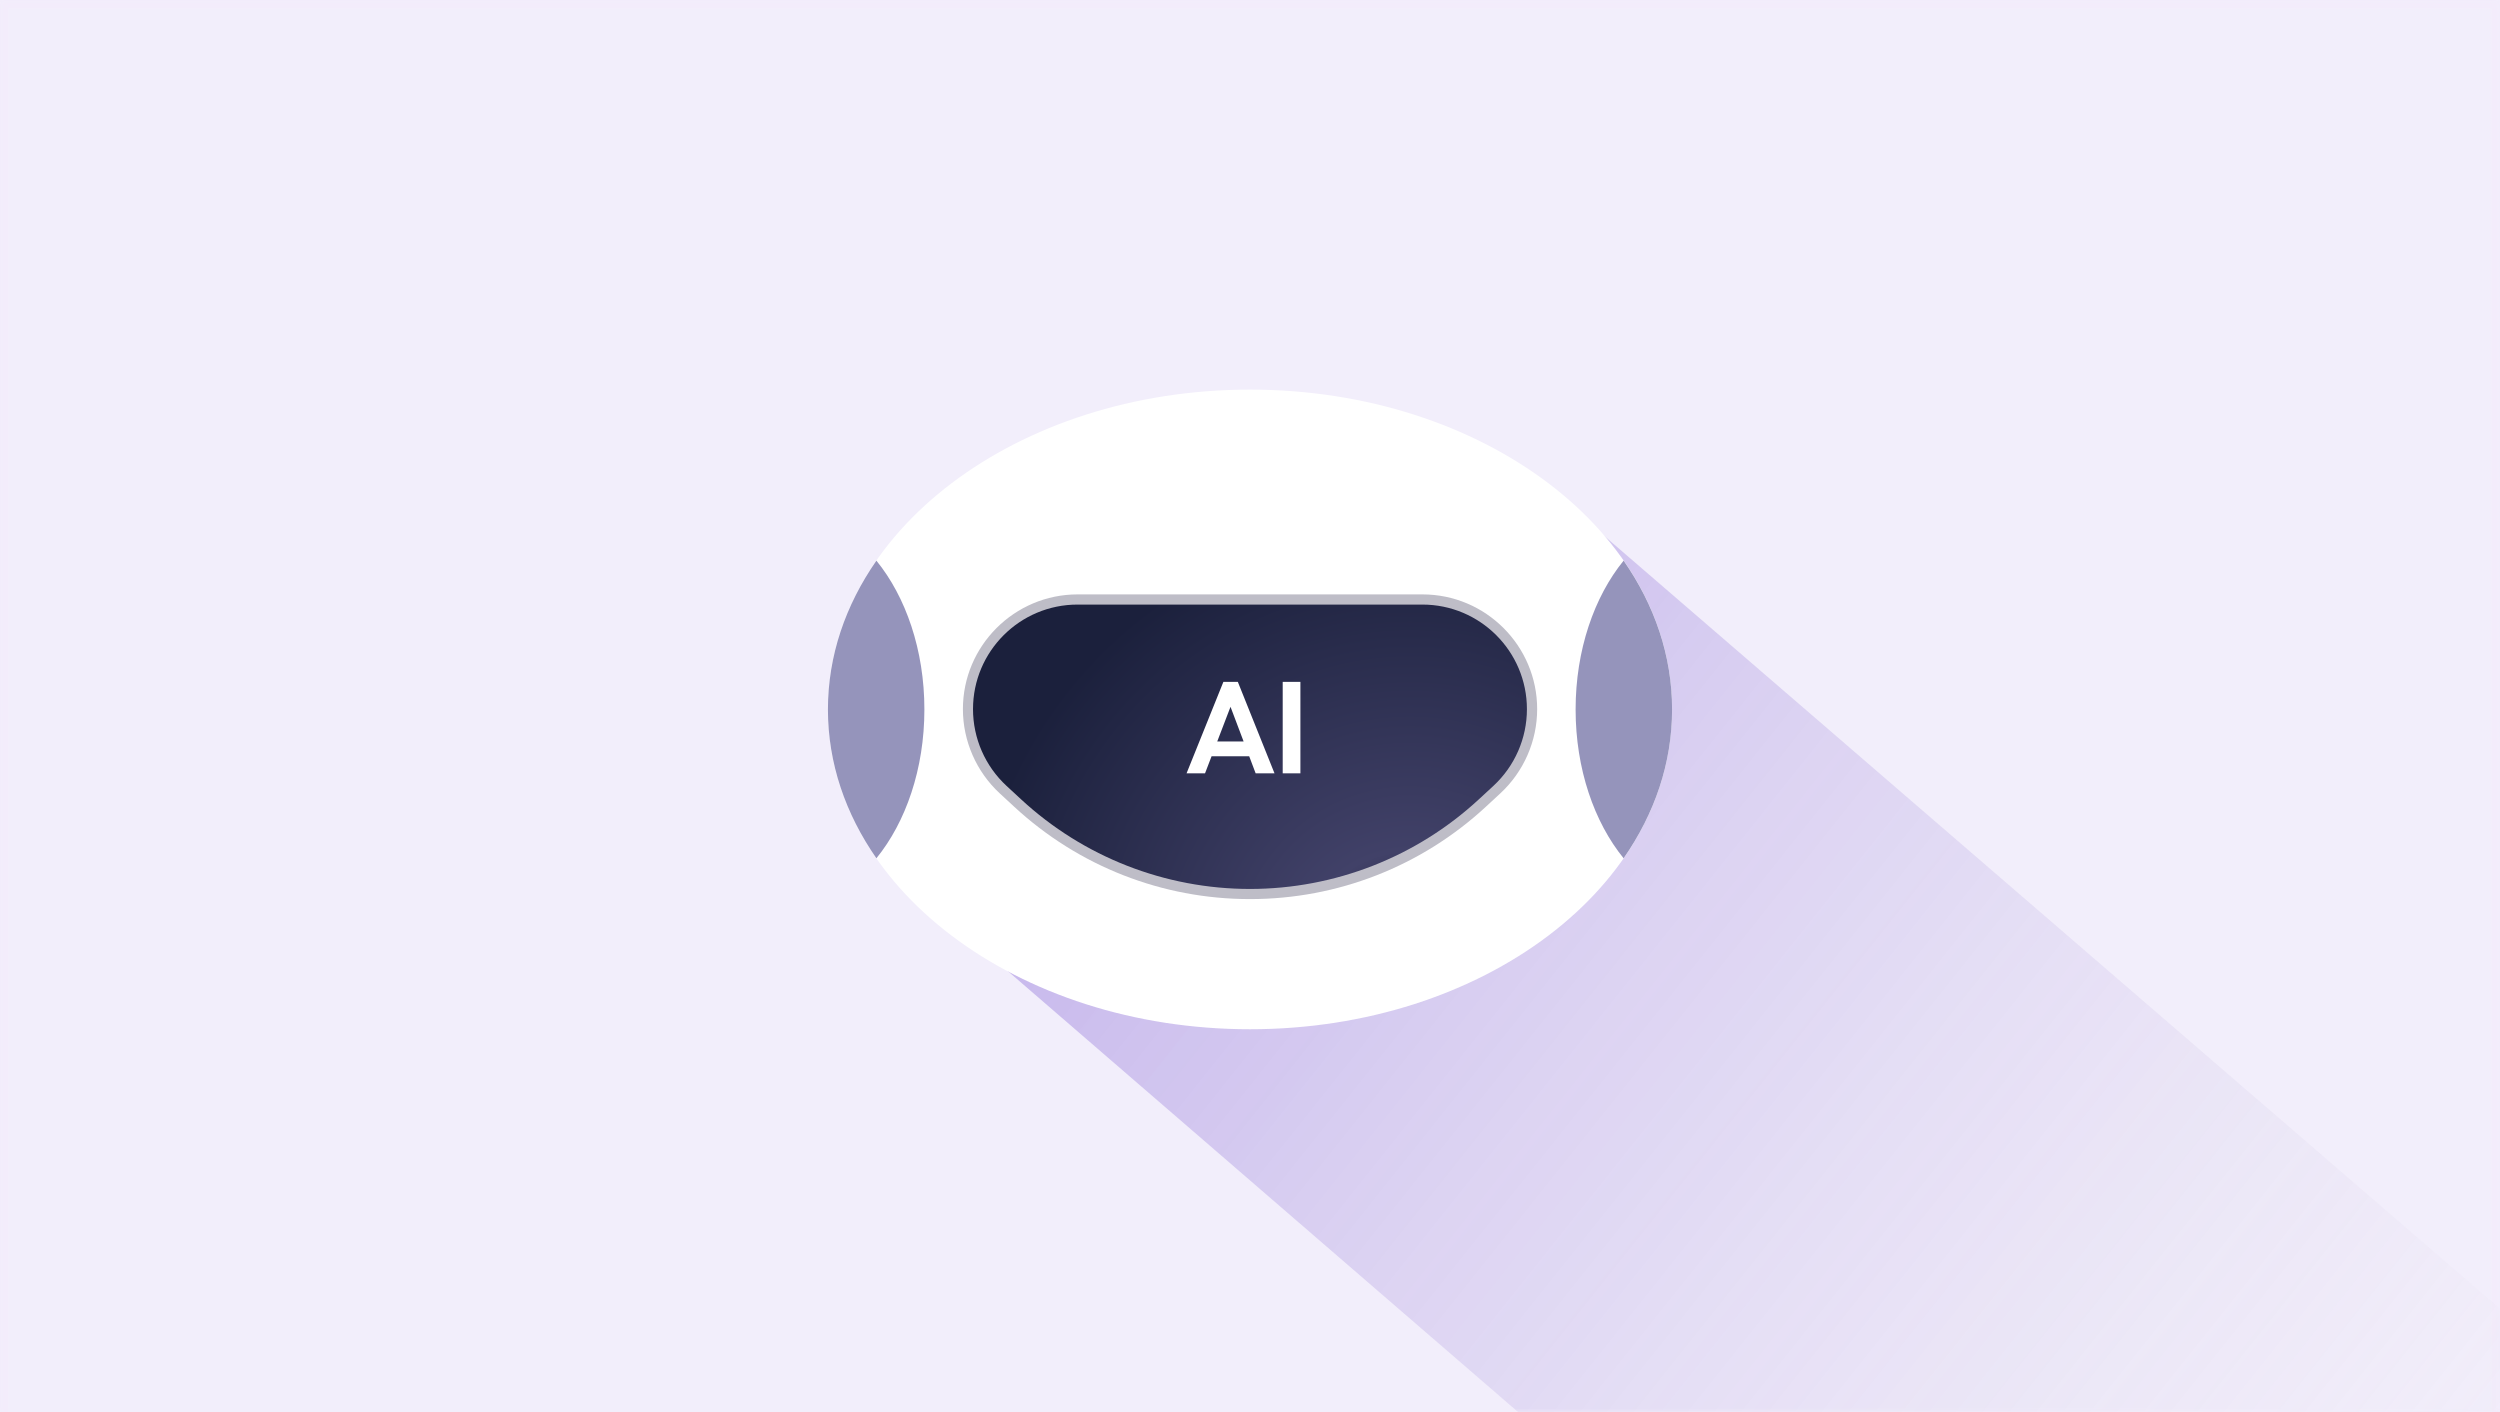 <svg width="308" height="174" viewBox="0 0 308 174" fill="none" xmlns="http://www.w3.org/2000/svg">
<mask id="path-1-inside-1_4218_73418" fill="white">
<path d="M0 0L308 0V174L0 174L0 0Z"/>
</mask>
<path d="M0 0L308 0V174L0 174L0 0Z" fill="#F2EEFB"/>
<path d="M0 0L0 -1L-1 -1V0L0 0ZM308 0L309 0V-1H308V0ZM0 1L308 1V-1L0 -1L0 1ZM307 0V174H309V0L307 0ZM1 174L1 0L-1 0L-1 174H1Z" fill="#F3ECFB" mask="url(#path-1-inside-1_4218_73418)"/>
<mask id="mask0_4218_73418" style="mask-type:alpha" maskUnits="userSpaceOnUse" x="0" y="0" width="308" height="174">
<path d="M0 0L308 0V174L0 174L0 0Z" fill="#F0ECF9"/>
</mask>
<g mask="url(#mask0_4218_73418)">
<path d="M124 119.5L163.5 123.5L189.5 59L364.515 210L256.5 234L124 119.5Z" fill="url(#paint0_linear_4218_73418)"/>
<path d="M154 126.803C182.719 126.803 206 109.163 206 87.402C206 65.641 182.719 48 154 48C125.281 48 102 65.641 102 87.402C102 109.163 125.281 126.803 154 126.803Z" fill="white"/>
<path d="M154 110.768C143.194 110.768 132.878 106.727 124.948 99.388L123.164 97.739C120.284 95.074 118.63 91.29 118.63 87.364C118.63 79.569 124.97 73.23 132.764 73.23H175.245C183.039 73.23 189.378 79.569 189.378 87.364C189.378 91.29 187.725 95.07 184.844 97.739L183.06 99.388C175.131 106.727 164.81 110.768 154.008 110.768H154Z" fill="url(#paint1_radial_4218_73418)"/>
<path d="M154 74.483H132.76C125.644 74.483 119.875 80.253 119.875 87.368C119.875 90.957 121.372 94.386 124.008 96.824L125.792 98.473C133.468 105.576 143.54 109.519 153.996 109.519C164.451 109.519 174.523 105.576 182.199 98.473L183.984 96.824C186.62 94.386 188.117 90.957 188.117 87.368C188.117 80.253 182.347 74.483 175.232 74.483H153.991H154Z" fill="url(#paint2_radial_4218_73418)"/>
<path d="M146.185 95.272L150.721 84.005H152.5L157.019 95.272H154.695L151.201 86.025H152.003L148.461 95.272H146.185ZM148.589 93.173V91.346H154.647V93.173H148.589ZM158.029 95.272V84.005H160.209V95.272H158.029Z" fill="white"/>
<path d="M107.972 69.072C104.164 74.55 102 80.784 102 87.406C102 94.028 104.164 100.262 107.972 105.74C111.591 101.295 113.885 94.736 113.885 87.406C113.885 80.076 111.591 73.517 107.972 69.072Z" fill="#9594BB"/>
<path d="M200.028 69.072C196.409 73.517 194.115 80.076 194.115 87.406C194.115 94.736 196.409 101.295 200.028 105.74C203.837 100.262 206 94.028 206 87.406C206 80.784 203.837 74.55 200.028 69.072Z" fill="#9594BB"/>
</g>
<defs>
<linearGradient id="paint0_linear_4218_73418" x1="143.627" y1="96.997" x2="298.245" y2="220.258" gradientUnits="userSpaceOnUse">
<stop stop-color="#6740CC" stop-opacity="0.3"/>
<stop offset="1" stop-color="#D9D9D9" stop-opacity="0"/>
</linearGradient>
<radialGradient id="paint1_radial_4218_73418" cx="0" cy="0" r="1" gradientUnits="userSpaceOnUse" gradientTransform="translate(166.83 116.053) scale(141.221 141.221)">
<stop offset="0.47" stop-color="#BEBDC7"/>
<stop offset="1" stop-color="#D6D6D6"/>
</radialGradient>
<radialGradient id="paint2_radial_4218_73418" cx="0" cy="0" r="1" gradientUnits="userSpaceOnUse" gradientTransform="translate(173.663 118.393) scale(54.025 54.025)">
<stop stop-color="#15152E"/>
<stop offset="0.251" stop-color="#414168"/>
<stop offset="1" stop-color="#1B203C"/>
</radialGradient>
</defs>
</svg>
